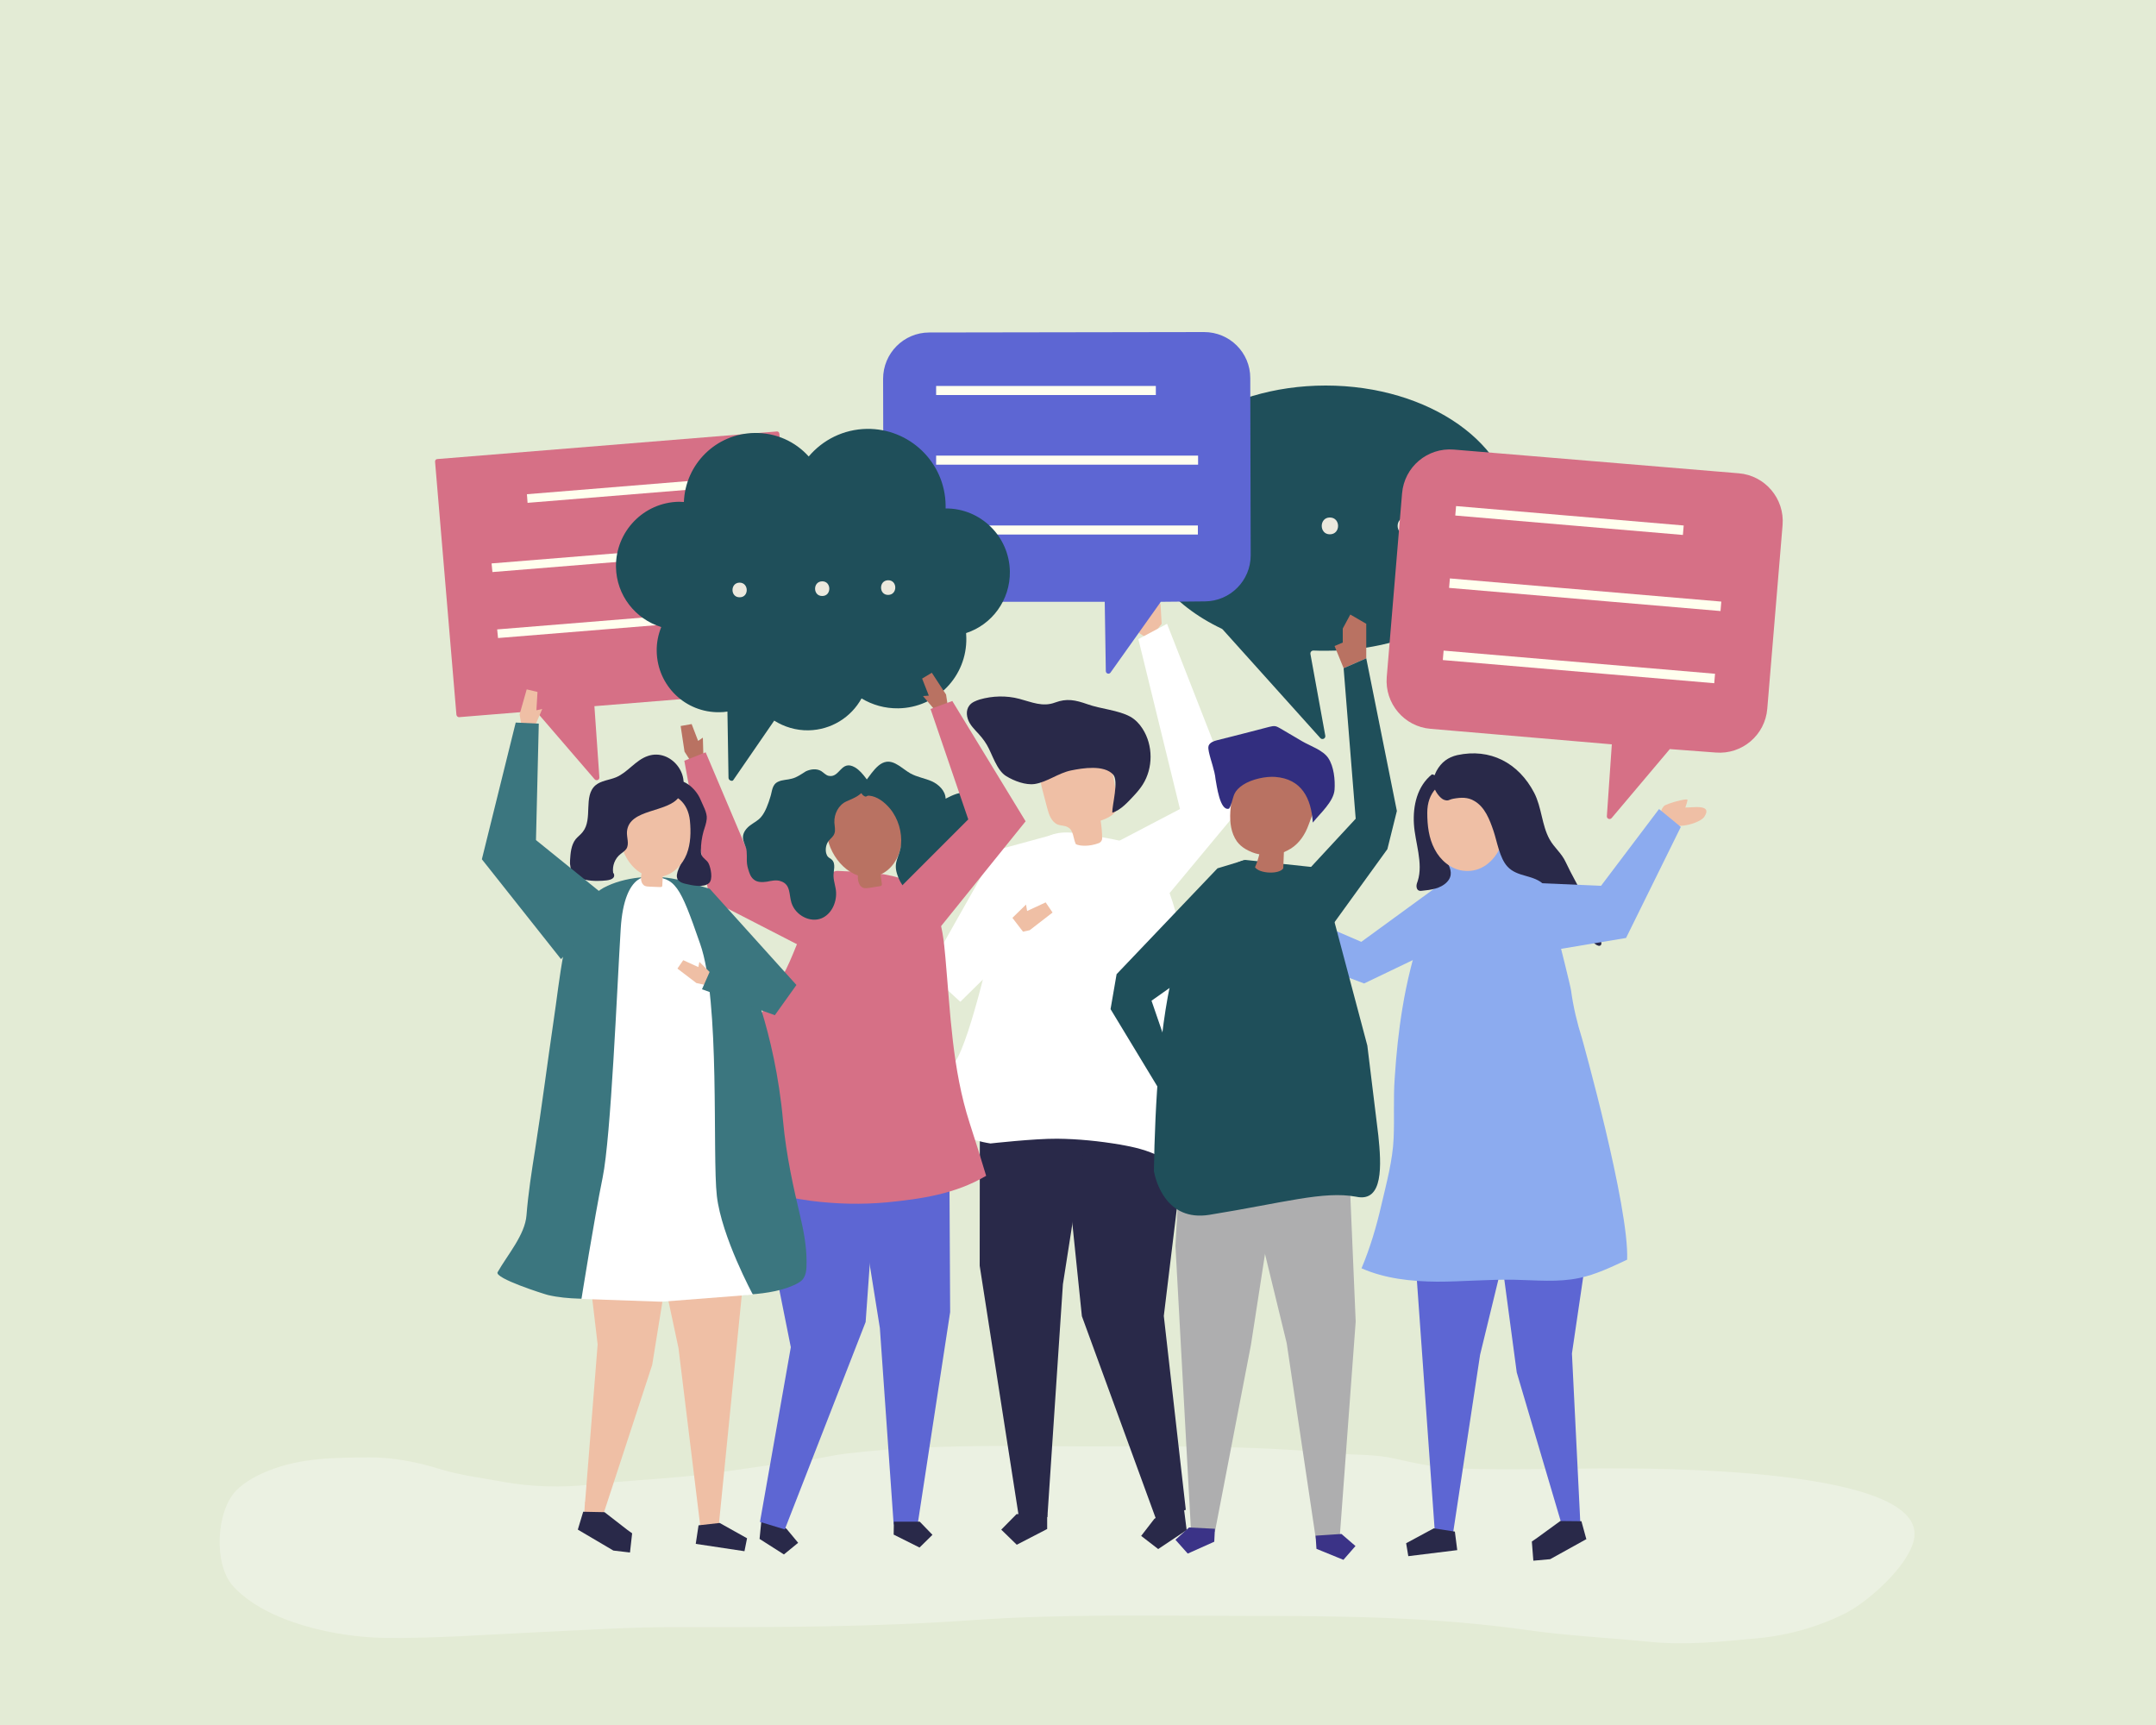 <?xml version="1.0" encoding="utf-8"?>
<!-- Generator: Adobe Illustrator 23.0.5, SVG Export Plug-In . SVG Version: 6.00 Build 0)  -->
<svg version="1.1" xmlns="http://www.w3.org/2000/svg" xmlns:xlink="http://www.w3.org/1999/xlink" x="0px" y="0px"
	 viewBox="0 0 1000 800" style="enable-background:new 0 0 1000 800;" xml:space="preserve">
<style type="text/css">
	.st0{fill:#E3EBD5;}
	.st1{opacity:0.3;}
	.st2{fill:#FFFFFF;}
	.st3{fill:#B97262;}
	.st4{fill:#D67086;}
	.st5{fill:#292949;}
	.st6{fill:#EFBFA5;}
	.st7{fill:#5D66D3;}
	.st8{fill:#1F4F5A;}
	.st9{fill:#3B767F;}
	.st10{fill:#FFFFEE;}
	.st11{fill:#ECE9DE;}
	.st12{fill:#FFFFEF;}
	.st13{fill:#8CABEF;}
	.st14{fill:#AEAEAF;}
	.st15{fill:#3B3387;}
	.st16{fill:#322E7F;}
</style>
<g id="background">
	<rect x="0" class="st0" width="1000" height="800"/>
</g>
<g id="shadow">
	<g class="st1">
		<path class="st2" d="M462.5,670.6c-23,0.1-46,0.7-69,3.4c-8.7,1-17.1,3.3-25.8,4.2c-17.3,1.8-34.4,5.2-51.8,6.7
			c-14,1.3-28.1,2-42.1,3.6c-13.1,1.5-27.6,1.1-40.6-1.3c-9.6-1.8-19.3-2.9-28.8-5.8c-10.6-3.3-22.1-5.6-33.1-5.5
			c-15.7,0.1-31.1,0.1-46.1,5.9c-5.3,2-11.8,5.4-15.8,9.6c-9.2,9.8-10.4,34.1-1.3,44.2c15.5,17,48.4,23.7,70.1,24
			c23.7,0.3,46.8-1.5,70.6-2.6c22.1-1,44.1-2.5,66.2-2.4c45.2,0.1,90.4,0,135.5-3.2c42.4-3,84.9-2,127.3-2c43.5,0,86.8,0.4,130,6.5
			c18.8,2.7,38,3.6,57,5.5c17,1.7,33.2,0,50.1-1.6c14.2-1.3,28.3-5.2,41.2-11.7c10.2-5.2,28.4-21.2,31.5-33.5
			C896.4,680.1,764,681,743.7,681c-22.7,0.1-45.6,0.9-68.3,0c-9.6-0.4-19-2.4-28.3-4.5c-9.3-2.2-18.6-1.6-28.1-2.5
			c-39.3-3.8-78.6-3.2-118-3.2C488.2,670.7,475.3,670.6,462.5,670.6z"/>
	</g>
</g>
<g id="object">
	<g>
		<g>
			<g>
				<polygon class="st3" points="317.5,348.6 315.7,336.7 320.8,335.8 323.8,343.6 326,342.1 326.3,352.4 321.1,354.2 				"/>
			</g>
			<g>
				<polygon class="st4" points="394,410.5 348.4,398.7 327.3,348.9 317.4,352.8 329.2,417.1 381.7,444.1 				"/>
			</g>
		</g>
		<g>
			<polygon class="st5" points="549.5,702.5 550.4,709.6 537.2,718.4 529.3,712.3 535.4,704.4 548.6,695.5 			"/>
			<g>
				<polygon class="st5" points="550,700.2 539.8,610.3 552,509.7 549.3,488.3 494.6,486.2 492.6,521 501.8,610.4 536.3,704.8 				
					"/>
			</g>
			<polygon class="st2" points="489.5,386.8 462,394.3 430.2,450.6 445.3,464.5 466.5,439.4 			"/>
			<g>
				<polygon class="st5" points="454.5,496.3 454.4,587 472.6,703.7 485.8,703.6 493,595.6 509.9,487.6 				"/>
				<polygon class="st5" points="485.7,709.1 471.6,716.4 464.4,709.4 471.5,702.2 485.7,702 				"/>
			</g>
			<g>
				<path class="st2" d="M557.7,527.1c-0.1-3.9-0.3-7.2-0.4-8.4c-0.3-10.5-1.2-21.1-2.5-31.5c-1.2-9.4-2.7-32.7-4.3-42
					c-1.3-7.7-5.9-26.9-9.3-34.1c-8.3-17.8-5.7-19.4-42.2-24.7c-16-2.3-19.8,7.6-32.8,19.1c-1.3,1.1-1.2,7.9-1.5,9.6
					c-0.5,3.1-1.1,6.3-1.7,9.4c-0.5,2.4-1.1,4.9-1.7,7.3l0,0c0,0-11,49.9-18.2,60.5c-7.3,10.6-22.2,25.4,2.8,34.5
					c4.4,1.4,8.9,2.8,13.5,3.5c0,0,20.5-2.3,31-2.2c9.7,0.1,19.5,1.1,29,2.7c6.4,1.1,12.9,2.6,18.6,5.6c5.4,2.8,9.4,7,14.9,10
					c0.5,0.3,1.1,0.6,1.7,0.5C557.8,546.5,557.9,535.4,557.7,527.1z"/>
			</g>
			<path class="st6" d="M533.2,296.4c0,0-5.2-2.6-5.2-3.3c0-0.7,0.9-10.1,0.9-10.1l3.4-2l1.4-4c0,0-3.9-6.8-3.2-8.9
				c0.7-2,5.9,6.9,5.9,6.9l1.9,5.5l0.5,8.8L533.2,296.4z"/>
			<polygon class="st6" points="477.6,431.4 488.2,423.2 485,418.5 476.4,422.5 475.9,419.5 467.6,427.6 470.3,433 			"/>
			<g>
				<polygon class="st2" points="476.2,434.3 467.6,423.1 438.1,440.9 445.4,464.6 				"/>
			</g>
			<g>
				<path class="st6" d="M499,391.5c1.8,0.9,6.2,1.2,10.7-0.5c0.9-0.4,1.5-1.2,1.5-2.2c0-2.8-0.3-5.5-0.7-8.2c3.4-1.2,7.3-3,7.9-6.5
					c0.2-1.1,0-2.3-0.2-3.4c-0.8-4.6-1.6-9.2-2.4-13.9c-0.3-1.6-0.6-3.2-1.4-4.6c-1.5-2.4-4.5-3.5-7.3-3.9c-7.2-1.2-15,0.3-20.5,5
					c-1.5,1.2-2.8,2.7-3.5,4.6c-1,2.8-0.3,5.9,0.5,8.8c0.7,2.7,1.4,5.3,2.1,8c0.8,3.1,2,6.5,4.9,7.7c1.6,0.6,3.4,0.4,4.8,1.3
					C498,385.1,497.7,388.8,499,391.5z"/>
				<path class="st5" d="M457.7,345.4c-0.7-1.2-1.5-2.3-2.3-3.3c-1.8-2.3-4.1-4.2-5.6-6.7c-1.5-2.5-2-5.9-0.2-8.2
					c1.1-1.5,3-2.2,4.8-2.8c5.9-1.7,12.4-1.9,18.4-0.3c5.7,1.5,10.8,3.9,16.6,1.7c5.4-2,9.3-1.2,15,0.8c6.1,2.2,14.3,2.7,19.9,5.8
					c2.3,1.3,4.2,3.3,5.6,5.5c5,7.7,5,18.3,0.1,26c-1.1,1.7-2.4,3.3-3.8,4.8c-2.9,3.1-6.3,7-10.3,8.2c-0.1-3.6,3.1-14.7,0.4-17.7
					c-4.3-4.6-14.1-3-19.5-1.9c-5.9,1.2-11.1,5.4-16.9,6.3c-4.2,0.6-9.5-1.4-13.1-3.6C462.3,357.4,460.2,349.6,457.7,345.4z"/>
			</g>
			<polygon class="st2" points="519.2,389.9 547.3,375.2 528,296.4 541.3,289.3 574.9,375.2 538.9,418.5 			"/>
		</g>
		<g>
			<g>
				<g>
					<polygon class="st5" points="352.9,707.7 352.3,713.7 363.6,720.9 370.2,715.5 364.8,709 353.5,701.8 					"/>
					<polygon class="st7" points="352.4,525.7 350.6,543.9 366.8,624.8 352.5,705.8 364,709.3 401.5,613.1 403.6,583.7 398.5,522.8 
											"/>
				</g>
				<g>
					<polygon class="st7" points="440.3,531.9 440.7,608.5 425.6,707.1 414.5,707 408.1,615.9 393.5,524.7 					"/>
					<polygon class="st5" points="414.5,711.7 426.5,717.7 432.5,711.8 426.6,705.7 414.6,705.7 					"/>
				</g>
			</g>
			<g>
				<path class="st4" d="M449.7,520.7c-8-24.8-8.9-50.8-11.2-76.6c-0.7-7.6-1.4-15.4-4.6-22.4c-3.6-8-9.7-12.2-16.7-14.5
					c-8.9-2.9-19.5-2.8-28.7-3.3c-8.8-0.3-16.6,32.8-25.6,48.9c-5.5,9.8-11.2,18.5-14.9,29.3c-3.6,10.3-7,20.8-9.1,31.5
					c-3.1,16.2-11.1,27.5-3.5,33c0.7,0.2,1.4,0.5,2,0.7c12.5,4.5,25.5,7.8,38.7,9.6c11.7,1.5,23.6,1.8,35.4,0.7
					c16.1-1.6,31.7-3.9,45.9-12.3C454.9,536.9,452.3,528.8,449.7,520.7z"/>
			</g>
			<g>
				<path class="st3" d="M384.2,379.2c5-15.1,27.1-20.4,32.3-2.8c1.5,5.3,2.5,10.9,1.4,16.3c-1.1,5.4-4.4,10.6-9.4,12.8
					c0,0-0.1,0-0.1,0c0.2,1.4,0.4,2.8,0.6,4.2c0,0.3,0.1,0.6-0.1,0.9c-0.2,0.3-0.6,0.4-0.9,0.4c-1.7,0.3-3.4,0.5-5,0.8
					c-0.8,0.1-1.7,0.2-2.5,0c-1.8-0.6-2.5-2.7-2.6-4.5c0-0.4,0-0.9,0-1.3C387.9,402.6,380.9,389.1,384.2,379.2z"/>
				<g>
					<path class="st8" d="M411.1,353.3c4-0.6,7.5,3.3,11.2,5.4c3.1,1.7,6.6,2.2,9.8,3.6c3.2,1.4,6.4,4.4,6.5,8.1
						c3.3-1.7,6.8-3.4,10.5-2.7c3.7,0.7,7.1,5.1,5.6,8.7c-1.3,3.2-5.5,4-6.9,7.2c-2.2,5,3.8,12.8-0.3,16.1c-1,0.8-2.3,1-3.3,1.8
						c-1.2,1-1.6,2.8-2.1,4.3c-2.4,7.1-9.6,11.7-16.6,10.8c-4.4-2.1-7.9-6.3-9.4-11.2c-1.9-5.9,1.2-7.9,1.8-13.4
						c0.6-6-1.3-12.4-5.1-17c-2.5-3-6-5.7-9.7-6c-1.5-0.1-1,1.1-2.7-0.1c-0.7-0.5-1.7-2.4-1.9-3.3
						C402.4,362.3,405.8,354.1,411.1,353.3z"/>
					<path class="st8" d="M367.3,361.1c-2.1,0.6-4.4,0.5-6.3,1.4c-3,1.3-2.8,4.4-3.7,7.1c-0.9,3-2.3,7-4.3,9.3
						c-1.4,1.7-3.4,2.6-5.1,3.9c-1.7,1.3-3.3,3.2-3.3,5.5c0,2.2,1.5,4.2,1.7,6.4c0.3,3.3-0.3,5,0.7,8.3c0.5,1.7,1.1,3.6,2.4,4.7
						c1.7,1.6,4.1,1.5,6.3,1.2c2.1-0.4,4.4-1,6.5-0.2c4.6,1.5,3.7,6.2,4.9,10c1.9,5.9,8.7,9.3,13.9,7.2c4.4-1.8,7-6.9,6.8-12
						c-0.1-2.5-1.1-4.9-1.2-7.5c-0.1-2.5,1.3-5.9-0.9-7.8c-0.5-0.5-1.2-0.7-1.7-1.3c-0.4-0.4-0.6-1-0.8-1.6c-0.5-2,0-4.3,1.2-5.8
						c0.9-1.1,2.1-1.9,2.6-3.3c0.6-1.5,0.1-3.4,0-5.1c-0.2-4.1,2-8.2,5.5-9.8c2.3-1.1,4.3-1.7,6.3-3.3c0.3-0.2,4.8-4.2,4.9-3.4
						c-0.2-1.5-1.1-2.8-2-4c-1.5-2-3.1-3.9-5.1-5.1c-6.6-3.8-7,5.1-12.3,3.9c-1.3-0.3-2.3-1.5-3.4-2.2c-2.2-1.3-4.9-0.9-7.1,0.1
						C371.7,359,369.7,360.5,367.3,361.1z"/>
				</g>
			</g>
		</g>
		<g>
			<g>
				<g>
					<polygon class="st6" points="315.5,556.7 267.2,538.9 277.2,623.5 271.4,696.4 271.2,696.9 271.3,696.9 271,701.8 279.5,703.3 
						279.5,703.3 279.5,703.3 302.5,633 313.7,563.8 313.7,563.8 					"/>
					<polygon class="st5" points="280.4,701.3 270.5,701.1 268,709.4 268.2,709.5 268.2,709.5 284.5,719.1 292.2,720 293.2,711.1 
						291.1,709.6 					"/>
				</g>
				<g>
					<polygon class="st6" points="348.3,558.1 333.4,707.3 325,709.3 314.7,625.2 298.1,547.3 					"/>
					<polygon class="st5" points="333.8,706.3 346.5,713.4 345.3,719.4 322.7,716 324,707.4 					"/>
				</g>
				<g>
					<g>
						<path class="st9" d="M371,594.5c3.1-2.1,3.1-5.8,3.1-9.5c0-6.9-1.3-14-2.9-20.8c-3-12.7-6.5-27.9-8-44.3
							C359.4,477.5,346,449,346,449l-4.3-11.5c-0.9-1.5-1.7-3-2.7-4.4c-5.4-8.5-14.8-22.9-24.8-25.2c-0.2,0-0.4-0.1-0.6-0.1
							c-10.5-2.3-24-1.2-33.6,3.9c-1.8,1-3.4,2.3-5,3.6c-4.7,3.8-8.5,5.8-10.5,11.5c-1.7,5-2.1,10.4-3.1,15.5
							c-2,10.5-3.1,21-4.7,31.6c-2.9,19.7-5.4,39.5-8.5,59.2c-1.6,10.1-3.2,20.3-4,30.5c-0.7,9.1-8.8,18.3-13.4,26.4
							c-1.6,2.8,21.4,10.1,23.4,10.6c9.5,2.2,19.6,1.7,29.5,1.7c21.5,0.1,43-0.6,64.5-2c7.1-0.5,15.9-1.8,22.2-5.4
							C370.6,594.7,370.8,594.6,371,594.5z"/>
					</g>
					<path class="st2" d="M301.7,406.6c0,0-12.1-3.3-13.8,24.1c-1.7,27.3-4.5,96.5-8.4,115.5c-3.9,19-9.8,56.2-9.8,56.2l37.1,1.3
						l42.4-3.3c0,0-14.5-26.8-16.7-45.7c-2.2-19,1.7-90.4-7.8-117.1C315.3,410.5,313.3,407,301.7,406.6z"/>
					<g>
						<polygon class="st9" points="356.6,467.4 359.4,470.8 369.4,456.8 329.2,412.2 314.2,407.7 321.4,427.3 						"/>
					</g>
					<polygon class="st6" points="323,455.9 314.2,449.2 316.9,445.3 323.9,448.5 324.4,446.1 331.2,452.8 328.9,457.2 					"/>
					<g>
						<polygon class="st9" points="357.5,454.2 357.1,455 329.6,449.7 325.6,458.8 359.4,470.8 						"/>
					</g>
				</g>
				<g>
					<g>
						<path class="st5" d="M318.6,384.9c1.8,5.5-0.8,11.4-3.1,16.4c-2.1,4.4-2.8,7.4,2.5,8.6c3,0.7,8.2,1.9,10.8-0.3
							c2-1.7,0.9-7-0.1-9.1c-0.7-1.6-2.7-2.4-3.3-4c-0.3-0.7-0.3-1.4-0.3-2.1c0-3,0.4-5.9,1.2-8.8c0.6-1.9,1.3-3.8,1.5-5.8
							c0.3-2.9-1.8-6.3-2.9-9c-2-5-9-11.7-14.9-7.7c-1.3,0.9-2.1,2.4-2.8,3.9c-0.4,0.9-0.8,1.8-0.8,2.7c0,3.8,3.4,4.5,5.9,6.3
							C315.2,378,317.5,381.4,318.6,384.9z"/>
						<path class="st6" d="M307.5,406.4c5.1-1.2,9.1-5.5,11-10.3c1.9-4.9,2-10.3,1.5-15.5c-1.8-17.3-23.3-16.2-30.6-2.9
							C283,389.2,292.7,409.9,307.5,406.4z"/>
					</g>
					<path class="st6" d="M307.5,404.5c-0.1,2-0.2,3.9-0.3,5.9c0,0.3,0,0.6-0.2,0.8c-0.2,0.2-0.6,0.2-0.9,0.2
						c-1.6-0.1-3.2-0.1-4.8-0.2c-0.8,0-1.6-0.1-2.3-0.4c-1.5-0.8-1.9-2.9-1.6-4.6c0.2-1.7,0.9-3.5,0.5-5.2c3.3,1.6,6.5-2.1,9.8-0.4
						L307.5,404.5z"/>
				</g>
				<path class="st5" d="M300.5,350.6c-5.7,1.9-9.3,7.6-14.8,9.9c-3.2,1.3-6.9,1.5-9.5,3.7c-5.8,5-1.1,15.6-5.9,21.6
					c-1,1.3-2.3,2.2-3.3,3.4c-2.1,2.7-2.4,6.4-2.6,9.8c0,0.8-0.1,1.6,0.1,2.4c0.7,7.9,12.3,7.4,16.8,6.9c5-0.6,3.3-3.3,3.3-3.3
					l-0.2-0.2c-0.5-3.2,0.8-6.7,3.4-8.7c0.9-0.8,2-1.4,2.7-2.4c1.5-2.3,0.1-5.3,0.3-8c0.9-10.9,19.2-8.6,24.3-16.3
					C321.5,360,311.2,346.9,300.5,350.6z"/>
			</g>
		</g>
		<g>
			<path class="st4" d="M360.3,200.1l-157.5,12.8c-0.6,0-1.1,0.6-1,1.3l9.9,117.3c0.1,0.6,0.6,1.1,1.2,1.1l35.6-2.9l27.3,31.7
				c0.8,0.9,2.3,0.3,2.2-0.9l-2.3-33l61.6-5c18.9-1.5,32.8-19.1,31.1-39.3l-6.9-81.9C361.5,200.5,360.9,200,360.3,200.1z"/>
			<g>
				<polygon class="st10" points="342.8,225.2 244.7,233.2 244.4,229.2 342.5,221.2 				"/>
				<polygon class="st10" points="345.4,255.8 228.4,265.3 228,261.3 345,251.8 				"/>
				<polygon class="st10" points="347.9,286.4 231,295.9 230.6,291.9 347.6,282.4 				"/>
			</g>
		</g>
		<g>
			<g>
				<path class="st8" d="M527.8,240.3c0-34,39-61.5,87.1-61.5c48.1,0,87.1,27.5,87.1,61.5s-39,61.5-87.1,61.5c-1.9,0-3.8,0-5.7-0.1
					c-0.9,0-1.5,0.7-1.4,1.6l6.9,37.9c0.2,1.3-1.4,2.1-2.3,1.1l-45.3-50.4c-0.1-0.1-0.3-0.2-0.4-0.3
					C543.3,280.5,527.8,261.7,527.8,240.3z"/>
				<g>
					<path class="st11" d="M652,247.8c-5,0-5-7.8,0-7.8C657,240,657,247.8,652,247.8z"/>
					<path class="st11" d="M616.8,247.8c-5,0-5-7.8,0-7.8C621.9,240,621.9,247.8,616.8,247.8z"/>
					<path class="st11" d="M572.9,247.8c-5,0-5-7.8,0-7.8C577.9,240,577.9,247.8,572.9,247.8z"/>
				</g>
			</g>
		</g>
		<g>
			<g>
				<polygon class="st6" points="241,331.3 244.3,319.7 249.3,320.9 248.8,329.4 251.5,328.8 247.4,338.4 242.1,337.9 				"/>
			</g>
			<g>
				<polygon class="st9" points="285.2,419.2 248.6,389.6 249.9,335.6 239.2,335.1 223.5,398.5 260.2,444.8 				"/>
			</g>
		</g>
		<polygon class="st3" points="633.7,305.3 633.7,289.3 626.3,285 622.8,291.5 622.8,298 619,299.6 623.2,309.9 		"/>
		<g>
			<g>
				<path class="st7" d="M431,154.2l127.5-0.2c11.8,0,21.4,9.5,21.4,21.3l0.2,82.2c0,11.8-9.5,21.3-21.2,21.4l-20.5,0.2l-23.3,32.8
					c-0.7,1-2.2,0.5-2.2-0.7l-0.5-32.1l-81.2,0c-11.8,0-21.3-9.5-21.4-21.3l-0.2-82.1C409.6,163.8,419.2,154.2,431,154.2z"/>
				<g>
					<rect x="434.2" y="179" class="st12" width="101.9" height="4.2"/>
					<rect x="434.2" y="211.3" class="st12" width="121.5" height="4.2"/>
					<rect x="434.1" y="243.7" class="st12" width="121.5" height="4.2"/>
				</g>
			</g>
		</g>
		<g>
			<g>
				<path class="st8" d="M468.4,265c-0.3-16.3-13.6-29.3-29.8-29.2c0-0.5,0-1,0-1.5c-0.3-19.9-16.7-35.7-36.6-35.4
					c-10.8,0.2-20.4,5.1-26.9,12.8c-6.2-6.9-15.2-11.1-25.2-10.9c-17.8,0.3-32,14.4-32.7,32c-0.8,0-1.5-0.1-2.3-0.1
					c-16.4,0.3-29.4,13.8-29.2,30.2c0.2,13.2,9,24.2,21,27.9c-1.4,3.5-2.2,7.3-2.1,11.3c0.3,15.9,13.3,28.5,29.2,28.2
					c1.2,0,2.4-0.1,3.6-0.3l0.5,30.7c0,1.3,1.8,1.8,2.2,1.1l19-27.6c4.6,2.9,10.1,4.6,15.9,4.5c10.6-0.2,19.8-6.1,24.6-14.8
					c5,3,10.8,4.7,17.1,4.6c17.7-0.3,31.8-14.9,31.5-32.6c0-0.8-0.1-1.5-0.1-2.3C460.1,289.7,468.6,278.3,468.4,265z"/>
				<g>
					<path class="st11" d="M411.9,269.1c-4.4,0.1-4.3,6.9,0.1,6.8C416.4,275.8,416.3,269,411.9,269.1z"/>
					<path class="st11" d="M381.3,269.6c-4.4,0.1-4.3,6.9,0.1,6.8C385.8,276.4,385.7,269.5,381.3,269.6z"/>
					<path class="st11" d="M343,270.2c-4.4,0.1-4.3,6.9,0.1,6.8C347.5,277,347.4,270.2,343,270.2z"/>
				</g>
			</g>
		</g>
		<g>
			<g>
				<polygon class="st3" points="438.8,322.1 432.2,312 427.7,314.7 430.8,322.6 428.1,322.8 434.8,330.7 439.8,328.6 				"/>
			</g>
			<g>
				<polygon class="st4" points="417.1,412 449.1,380 431.6,328.8 441.7,325.1 475.7,380.9 431.9,435.2 				"/>
			</g>
		</g>
		<g>
			<path class="st4" d="M674.3,208.5l132.2,11c12.2,1,21.3,11.8,20.3,24l-7.1,85.2c-1,12.2-11.7,21.3-23.9,20.3l-21.3-1.6l-27,32
				c-0.8,0.9-2.3,0.3-2.2-0.9l2.3-33.3l-84.1-7.2c-12.2-1-21.3-11.8-20.3-24l7.1-85.1C651.3,216.5,662.1,207.5,674.3,208.5z"/>
			<g>
				
					<rect x="725.8" y="188.1" transform="matrix(8.499385e-02 -0.996 0.996 8.499385e-02 425.95 945.993)" class="st10" width="4.4" height="106"/>
				
					<rect x="733.1" y="212.3" transform="matrix(8.499325e-02 -0.996 0.996 8.499325e-02 398.357 984.761)" class="st10" width="4.4" height="126.4"/>
				
					<rect x="730.3" y="245.8" transform="matrix(8.499325e-02 -0.996 0.996 8.499325e-02 362.32 1012.6)" class="st10" width="4.4" height="126.4"/>
			</g>
		</g>
		<polygon class="st13" points="674.6,405.3 631.4,436.8 593.8,420.6 588.3,430.7 616.8,450.1 632.7,456.1 674.6,436 		"/>
		<g>
			<g>
				<polygon class="st14" points="626.3,554.2 628.8,612.9 621.4,712.8 610.3,713.6 596.8,622.9 578.1,546.1 				"/>
				<polygon class="st15" points="610.6,718.3 623.1,723.4 628.7,717 622.2,711.4 610.2,712.2 				"/>
			</g>
			<g>
				<polygon class="st14" points="547.6,533.4 545.2,577.8 552.4,709.8 563.5,710.4 580.2,623.8 594.9,528.8 				"/>
				<polygon class="st15" points="563.2,715 550.9,720.5 545.2,714.1 551.5,708.4 563.5,709 				"/>
			</g>
			<g>
				<path class="st8" d="M612.3,402.5l-34.7-3.7c0,0-19.3,2.1-32.4,47.9c-7.3,25.5-9.5,65.7-10,96.4c0.8,4.4,5.6,23.5,25.7,20.3
					c34.6-5.6,53-11.2,68.1-8.4c12.8,2.8,11.7-14.9,10.3-28.4l-5.1-41.7L612.3,402.5z"/>
			</g>
			<g>
				<path class="st3" d="M605.6,359.3c-8.7-1.9-17.8-3.7-26.5-1.9c-1.9,0.4-4,1-5,2.7c-0.4,0.6-0.6,1.4-0.8,2.1
					c-2.2,8.2-5,20.4,0.4,28c1,1.4,2.4,2.6,3.9,3.5c2,1.2,4.2,2.1,6.5,2.5c-0.5,2-1.1,4-2,6c2,3,11.3,3.4,13.1,0.5
					c0.1-2.5,0.2-5,0.3-7.5c1.1-0.5,2.2-1,3.3-1.7c4-2.6,6.6-6.6,8.2-11.1c1.7-4.9,4-9.5,5.5-14.4c0.6-1.8,1-3.9,0-5.5
					c-1-1.7-3.2-2.3-5.2-2.8C606.7,359.6,606.1,359.5,605.6,359.3z"/>
				<path class="st16" d="M576.5,364c4.3-2.8,10.8-4,14.9-3.7c12.3,0.9,16.8,9.9,17.5,21.2c3.4-4.3,9.7-9.7,10.1-15.3
					c0.3-4.5-0.3-10.7-2.9-14.6c-2.4-3.7-8.5-5.7-12.1-7.8c-3.4-2-6.8-4-10.2-6c-0.7-0.4-1.4-0.8-2.2-1c-1-0.2-1.9,0.1-2.9,0.3
					c-8.1,2.1-16.1,4.2-24.2,6.2c-1.5,0.4-3.3,1-3.9,2.5c-0.3,0.9-0.1,1.9,0.1,2.9c0.9,4.2,2.7,8.5,3.1,12.7
					c0.5,2.5,2,15.1,6.3,13.6c1.3-2.1,1.5-4.7,2.5-6.9C573.3,366.6,574.7,365.2,576.5,364z"/>
			</g>
			<polygon class="st8" points="577.6,398.8 564.7,402.7 517.9,451.8 515.1,468 537.5,505 543.5,491.4 534.1,464.1 549.1,453.5 
				569.2,408.3 			"/>
		</g>
		<polygon class="st8" points="604.9,405.5 628.8,379.7 623.2,309.9 633.7,305.3 647.9,376.1 643.5,393.8 616.8,430.7 		"/>
		<g>
			<g>
				<polygon class="st7" points="692.7,559.9 741.5,543.5 729.1,627.7 733,706.5 733,706.5 733,706.5 733,706.5 724.2,706.5 
					724.2,706.5 724.2,706.5 703.5,636.5 694.2,567 694.2,567 				"/>
				<polygon class="st5" points="723.7,705.4 733.5,705.5 735.8,713.9 735.6,713.9 735.6,713.9 719,723.1 711.2,723.8 710.5,714.9 
					712.7,713.4 				"/>
			</g>
			<g>
				<polygon class="st7" points="654.8,560.4 665.5,710.4 673.9,711.4 686.5,628.3 705.3,551 				"/>
				<polygon class="st5" points="665,708.8 652.2,715.7 653.2,721.7 675.9,718.9 674.8,710.3 				"/>
			</g>
			<g>
				<path class="st13" d="M754.7,584.2c1-24.5-20.9-102.5-20.9-102.5l0,0c-2.3-7.3-4.1-14.8-5.1-22.3c-0.8-5.3-16.7-65.8-15.6-65.9
					c-11,0.8-32.2-1.8-40.3,6c-0.2,0.2-0.5,0.5-0.7,0.7c-6.3,7.2-9.6,21.9-12.6,30.9c-3.9,11.8-7,24-9,36.3
					c-1.8,10.8-2.9,21.6-3.6,32.5c-0.7,9.4-0.1,18.7-0.5,27.9c-0.4,10.2-3.4,21.2-5.7,31.1c-2.3,10-5.2,19.8-9.2,29.3
					c10.9,4.8,23.1,6.1,35,6.2c11.9,0,23.8-1.1,35.8-0.9c10.1,0.2,20.3,1.3,30.2-0.8C740.2,591.1,747.4,587.6,754.7,584.2
					L754.7,584.2z"/>
			</g>
			<g>
				<path class="st5" d="M675.5,367.9c-5,2.5-10.2,8.9-9.9,14.8c0.2,2.9,1.7,5.1,1.8,8.2c0.1,6.1,9.3,12.4,3.7,18.2
					c-2.9,3-7.4,3.6-11.5,4c-0.5,0.1-1,0.1-1.5-0.1c-0.8-0.3-1.1-1.2-1.1-2.1c0-0.8,0.3-1.6,0.6-2.4c2.6-8.3-1.3-17.9-1.8-26.4
					c-0.5-8.4,1.5-17.5,8.4-23c4.6,1.4,8.1,3.4,10.4,7.6L675.5,367.9z"/>
				<path class="st6" d="M678.6,403.8c-5.7-0.7-10.6-4.9-13.2-10c-2.7-5.1-3.4-11-3.4-16.8c-0.1-19.2,23.6-20.4,33.1-6.8
					C703.4,382.2,695.2,405.9,678.6,403.8z"/>
				<path class="st5" d="M707.3,406.1c-2.9-0.8-5.9-1.8-8.1-4.2c-3.7-4-4.8-11.6-6.5-16.6c-1.8-5.3-4-11-8.8-13.8
					c-3.1-1.9-6.3-1.7-9.7-1.1c-2.3,0.4-2.3,1.3-4.5,0.5c-1.7-0.7-3.6-3.3-4.2-4.9c-1.1-2.7-0.6-5.9,0.8-8.5c2.2-4,5.3-6.3,9.6-7.3
					c15.2-3.3,28.4,3.5,35.7,17.5c3.5,6.8,3.5,15,7.1,21.5c2.2,4,5.5,6.3,7.5,10.6c5.2,11.2,14.6,25,16.5,37.2
					c0.1,0.5,0.1,1-0.2,1.3c-0.6,0.7-1.7,0.2-2.5-0.4c-4.3-3.4-8.6-6.8-12.9-10.1c-1.7-1.3-3.4-2.7-4.6-4.4
					c-3.1-4.3-3.2-10.7-7.4-14C712.8,407.6,710,406.9,707.3,406.1z"/>
			</g>
			<g>
				<g>
					<path class="st6" d="M778.4,382.9c2.9,0.5,10.3-1.5,12.1-4.1c4-6.1-5.4-4.2-8.8-4.3c0.4-1.2,0.8-2.3,1-3.5
						c0.1-1.1-10,1.8-10.9,2.8c-2.3,2.5-1.3,4.5-1.1,7.7C773.2,381.9,775.8,382.5,778.4,382.9z"/>
				</g>
				<polygon class="st13" points="699.1,444.2 754.2,435 779.6,383.5 769.5,375.2 742.6,410.8 714.6,409.6 688.6,410.8 				"/>
			</g>
		</g>
	</g>
</g>
</svg>
